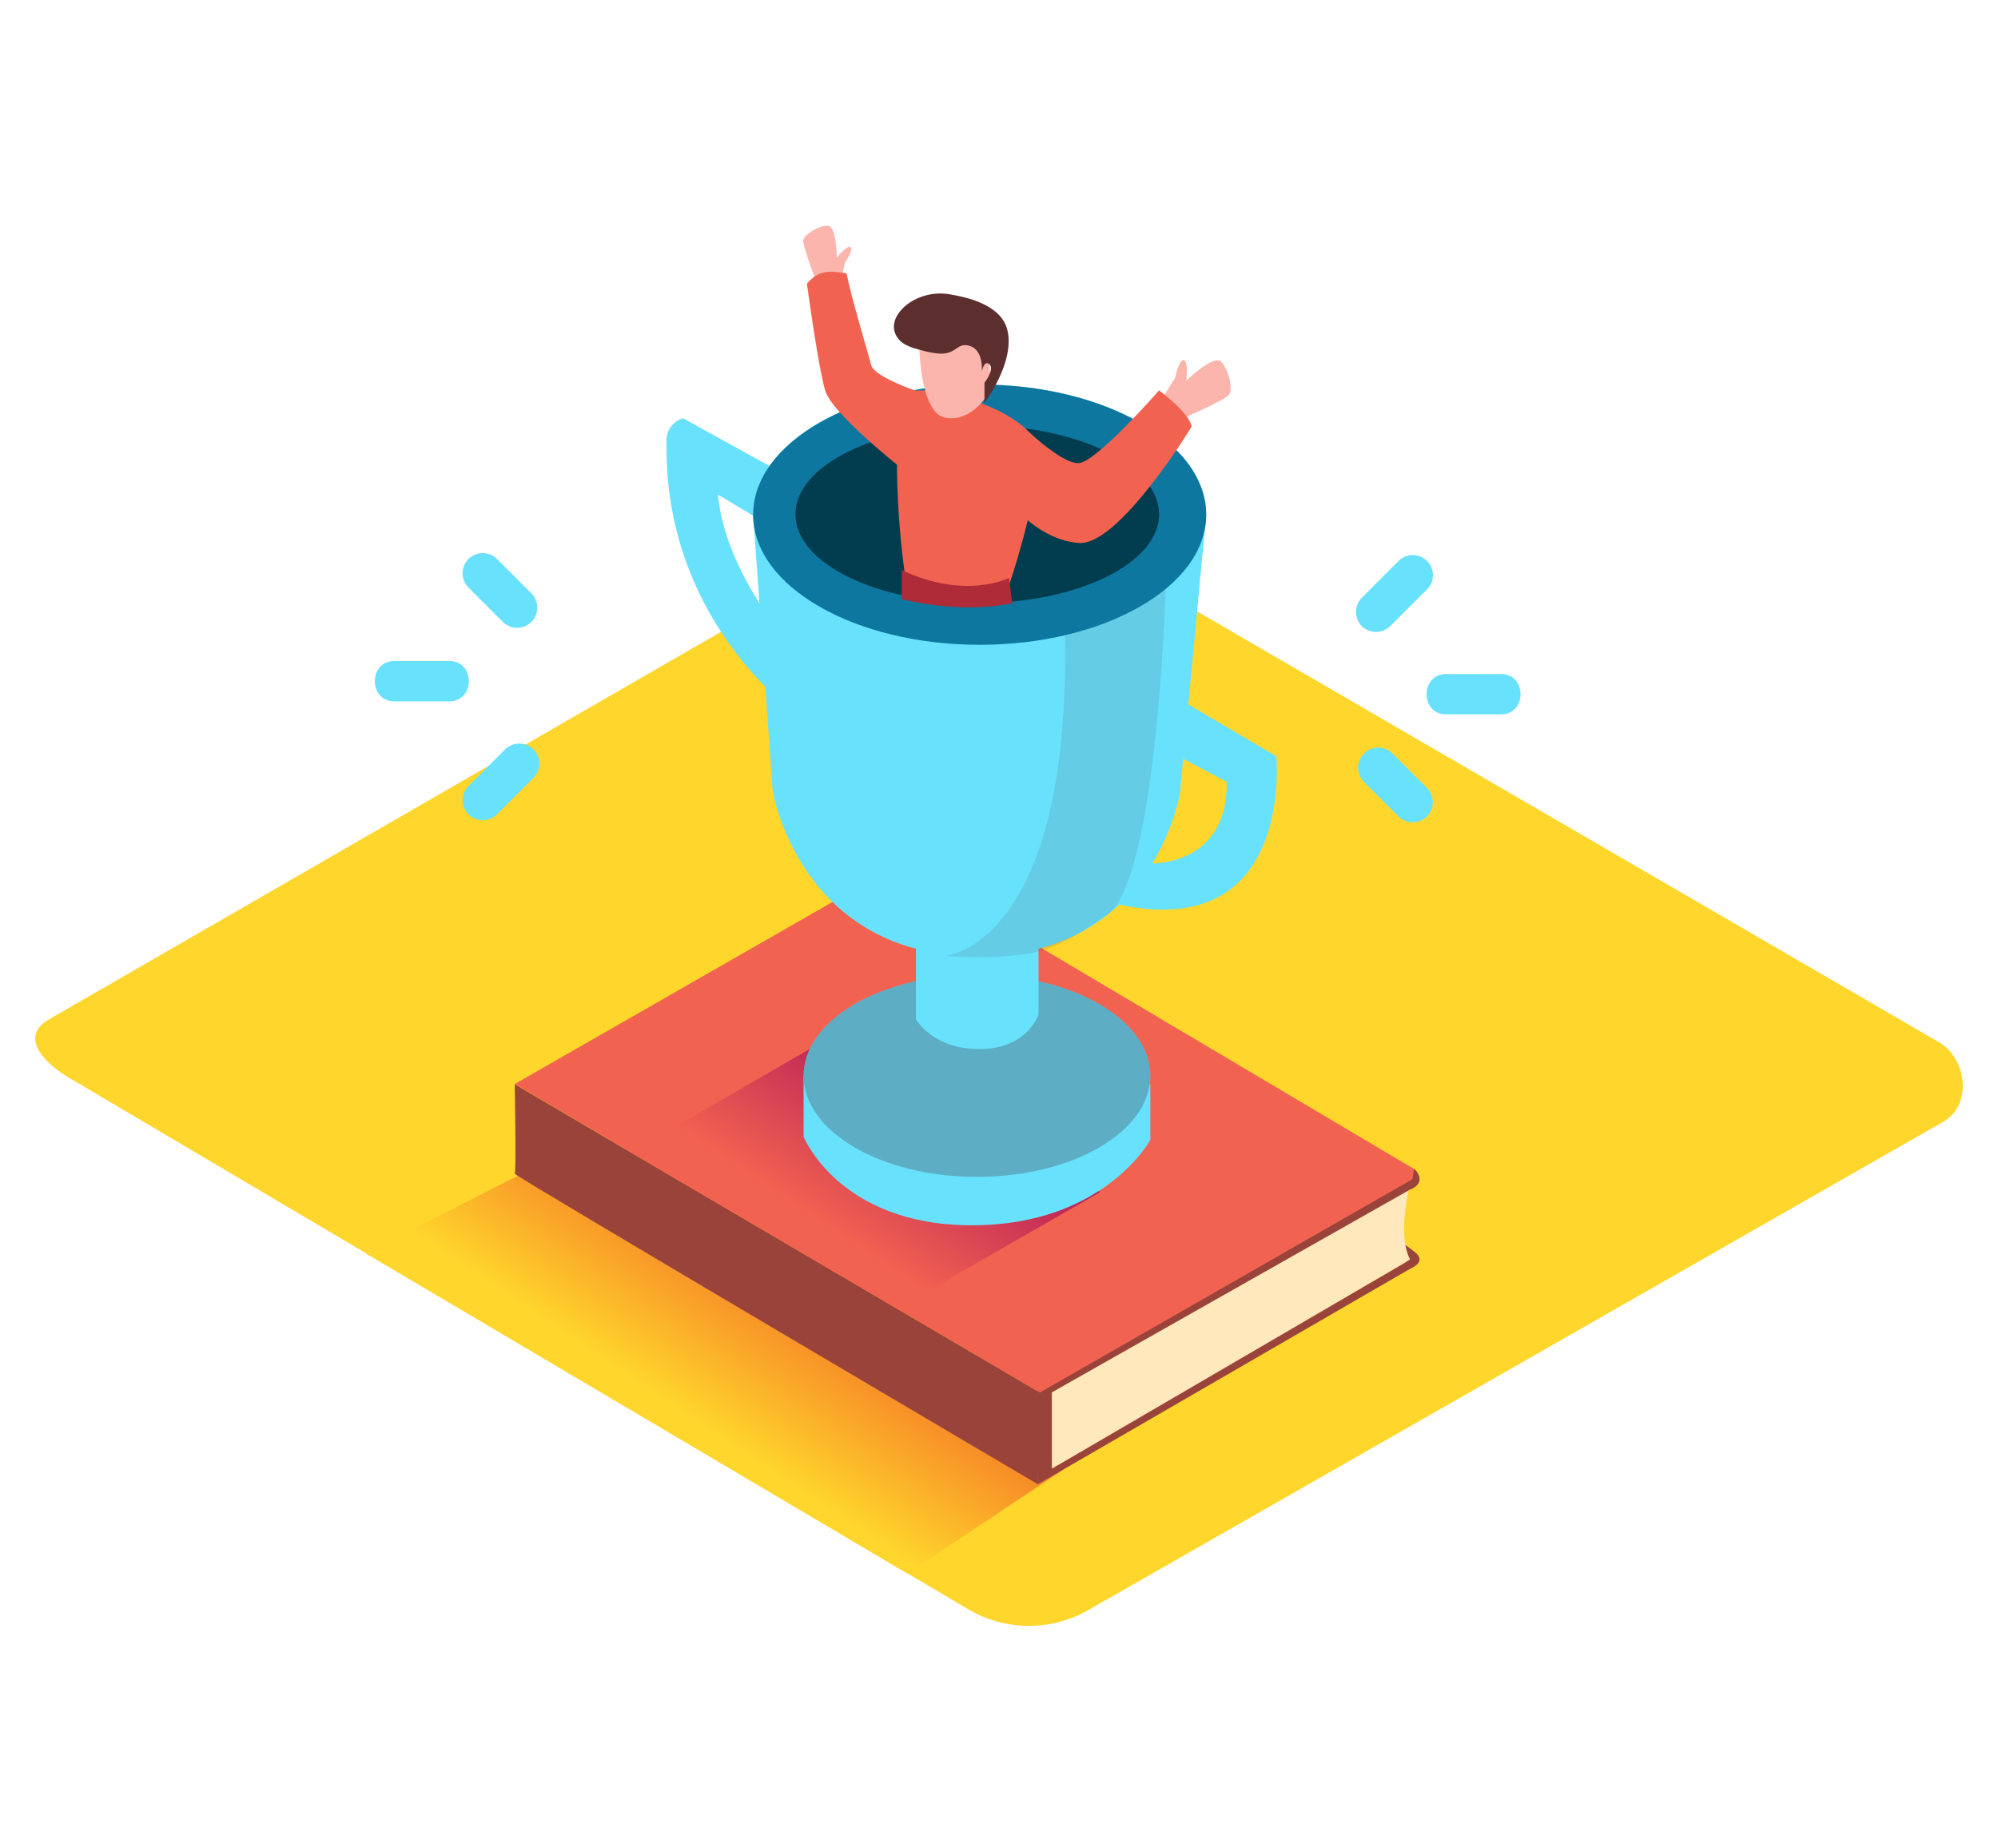 <svg id="Layer_2" data-name="Layer 2" xmlns="http://www.w3.org/2000/svg" xmlns:xlink="http://www.w3.org/1999/xlink" viewBox="0 0 400 300" class="styles_logo__3Jd-a" width="200" height="185"><defs><linearGradient id="linear-gradient__csEu2dAs" x1="136.41" y1="247.57" x2="162.05" y2="209.11" gradientUnits="userSpaceOnUse"><stop offset="0" stop-color="#ffd62c"/><stop offset="1" stop-color="#f15a24"/></linearGradient><linearGradient id="linear-gradient-2__csEu2dAs" x1="165.89" y1="210.73" x2="193.87" y2="168.76" gradientUnits="userSpaceOnUse"><stop offset="0" stop-color="#f26250"/><stop offset="1" stop-color="#9e005d"/></linearGradient></defs><title>PP</title><path d="M194.28,287.39,14.56,181.17C8.84,178,3.93,172.68,9.51,169.22l180.37-104c2.71-1.68,6.82-2.78,9.57-1.18L388.11,173.58c5.72,3.32,6.75,12.6,1,15.93L218,287.22A23.9,23.9,0,0,1,194.28,287.39Z" fill="#ffd62c"/><path d="M118.88,207.79c-4.23-2.8-8-6.18-12.3-8.91l-33.37,17,108.44,64.09L213.16,259C211.35,258,120.61,208.93,118.88,207.79Z" fill="url(#linear-gradient__csEu2dAs)"/><path d="M282.29,218.83c.35,0,3.5-1.26.85-3.29a54.55,54.55,0,0,0-5.51-3.77" fill="#9a433a"/><path d="M282.29,202.12s-2.65,9.82,0,15l-36,21.19L210.58,259V243.75" fill="#ffe8bc"/><path d="M283.48,200.6q-.12,1-.26,2l-72.64,41.11V259l72.58-42.33c0,.6,0,1.21,0,1.81l-75.4,43.64V241.32Z" fill="#9a433a"/><path d="M283.08,200.87l-74.91,42.88L103.05,182l73.31-42a7.23,7.23,0,0,1,7.28.05L283.09,199A1.09,1.09,0,0,1,283.08,200.87Z" fill="#f26250"/><path d="M207.78,262.11s-105.05-61.87-104.73-62.16,0-17.91,0-17.91l105.12,61.71Z" fill="#9a433a"/><path d="M283.09,199a2.67,2.67,0,0,1,1.1,1.9c.12,1.28-1.24,1.9-1.71,2.17" fill="#9a433a"/><path d="M106.38,83.78l-6.88-6.88a4,4,0,0,0-5.71,5.71l6.88,6.88a4,4,0,0,0,5.71-5.71Z" fill="#68e1fd"/><path d="M89.95,97.31h-11c-5.2,0-5.21,8.08,0,8.08h11C95.15,105.39,95.16,97.31,89.95,97.31Z" fill="#68e1fd"/><path d="M106.84,115a4.1,4.1,0,0,0-5.71,0l-7.34,7.34A4,4,0,0,0,99.49,128l7.34-7.34A4.11,4.11,0,0,0,106.84,115Z" fill="#68e1fd"/><path d="M273.08,121.54l6.88,6.88a4,4,0,0,0,5.71-5.71l-6.88-6.88a4,4,0,0,0-5.71,5.71Z" fill="#68e1fd"/><path d="M289.51,108h11c5.2,0,5.21-8.08,0-8.08h-11C284.31,99.93,284.3,108,289.51,108Z" fill="#68e1fd"/><path d="M272.62,90.33a4.1,4.1,0,0,0,5.71,0L285.68,83A4,4,0,1,0,280,77.28l-7.34,7.34A4.11,4.11,0,0,0,272.62,90.33Z" fill="#68e1fd"/><polyline points="162.12 174.97 126.3 195.69 179.61 226.99 220.26 203.61" fill="url(#linear-gradient-2__csEu2dAs)"/><path d="M232.59,44.89l2.67-4.26s.77-3.86,1.76-3.52.46,4.12.46,4.12,5.48-5.38,7-3.81S246.93,43,246,44.1s-11.08,5.5-11.08,5.5" fill="#fbb5ad"/><path d="M168.18,21.65l1-4.09s1.85-2.73,1.07-3.11-2.73,2.14-2.73,2.14,0-6.42-1.85-6.42-4.77,1.85-4.87,3S164,23,164,23" fill="#fbb5ad"/><path d="M160.88,180.34v12.2s7.12,17.73,33.68,17.73,35.74-17.11,35.74-17.11V182" fill="#68e1fd"/><ellipse cx="195.59" cy="180.34" rx="34.71" ry="20.24" fill="#68e1fd"/><ellipse cx="195.59" cy="180.34" rx="34.71" ry="20.24" fill="#463f46" opacity="0.31"/><path d="M183.37,154.9V169s3.27,6,12.76,6,11.78-6.87,11.78-6.87v-16" fill="#68e1fd"/><path d="M237.9,106l17.62,10.39s3.66,37.26-31.47,29.67l5.38-8.22s16.33,1.28,16.17-16.33l-9.44-5Z" fill="#68e1fd"/><path d="M154.06,58.28l-17.31-9.56a4.69,4.69,0,0,0-3.33,4.78c.15,3.85-1.25,27.35,19.81,49v-15S144.79,76,143.73,64l8.6,5.15" fill="#68e1fd"/><path d="M150.78,68l3.92,55.42s5.48,33,40.95,33,40.58-32.71,40.58-32.71L241.48,68" fill="#68e1fd"/><path d="M213.2,91.06S227,89.34,233.45,80.18c0,0-1.54,61.24-11.88,68s-12.38,9.06-32.42,8.19C189.15,156.41,214.61,154.43,213.2,91.06Z" fill="#463f46" opacity="0.13"/><ellipse cx="196.13" cy="68.02" rx="45.35" ry="26.05" fill="#68e1fd"/><ellipse cx="196.13" cy="68.02" rx="45.35" ry="26.05" fill="#0d77a0"/><ellipse cx="195.65" cy="67.94" rx="36.4" ry="17.81" fill="#023d4f"/><path d="M174.37,38c-.6-2.48-3.91-13.28-4.9-18.29-3.77-.57-5.6-.58-7.93,2.07.9,6.47,2.54,17.57,3.65,21.35C166.79,48.59,184.64,62,184.64,62l4.5-16.89S175.14,41.19,174.37,38Z" fill="#f26250"/><path d="M232.05,43.14S219.56,57.44,216,57.7s-11.42-7.57-11.42-7.57l-12-4.59c.09,5.39.19,10.77.1,16.15L202.67,66S208,73.08,216,73.69s22.55-23.26,22.55-23.26C238.27,47.76,232.05,43.14,232.05,43.14Z" fill="#f26250"/><path d="M201.8,82.79s8.44-24.53,5-30.14-17.07-10-23.62-9.46-2.35,39.32-1.31,39.6S192.6,89.72,201.8,82.79Z" fill="#f26250"/><path d="M180.53,79.11V84.9s11.07,3.12,22.14.85L202,80.68S193.29,85.17,180.53,79.11Z" fill="#af2b38"/><path d="M184,33.36s0,14.33,5.25,15.26c5.77,1,9-5.53,9-5.53s.74-12.66-5-13.77S184.12,31.53,184,33.36Z" fill="#fbb5ad"/><path d="M184.58,35.14c-1.79-.48-3.92-1-5-2.69-1.6-2.53.16-5.16,2.27-6.69A11.22,11.22,0,0,1,190.59,24c4.11.7,10,2.45,11.09,7.1,1.56,6.42-4.59,14.52-4.59,14.52v-4s2.07-2.66,1-3.68-1.53,1.45-1.53,1.45.47-4.74-2.91-5.26c-1.4-.22-1.91.56-3.05,1.17a4.85,4.85,0,0,1-2.59.48A17.58,17.58,0,0,1,184.58,35.14Z" fill="#5c2e2e"/></svg>